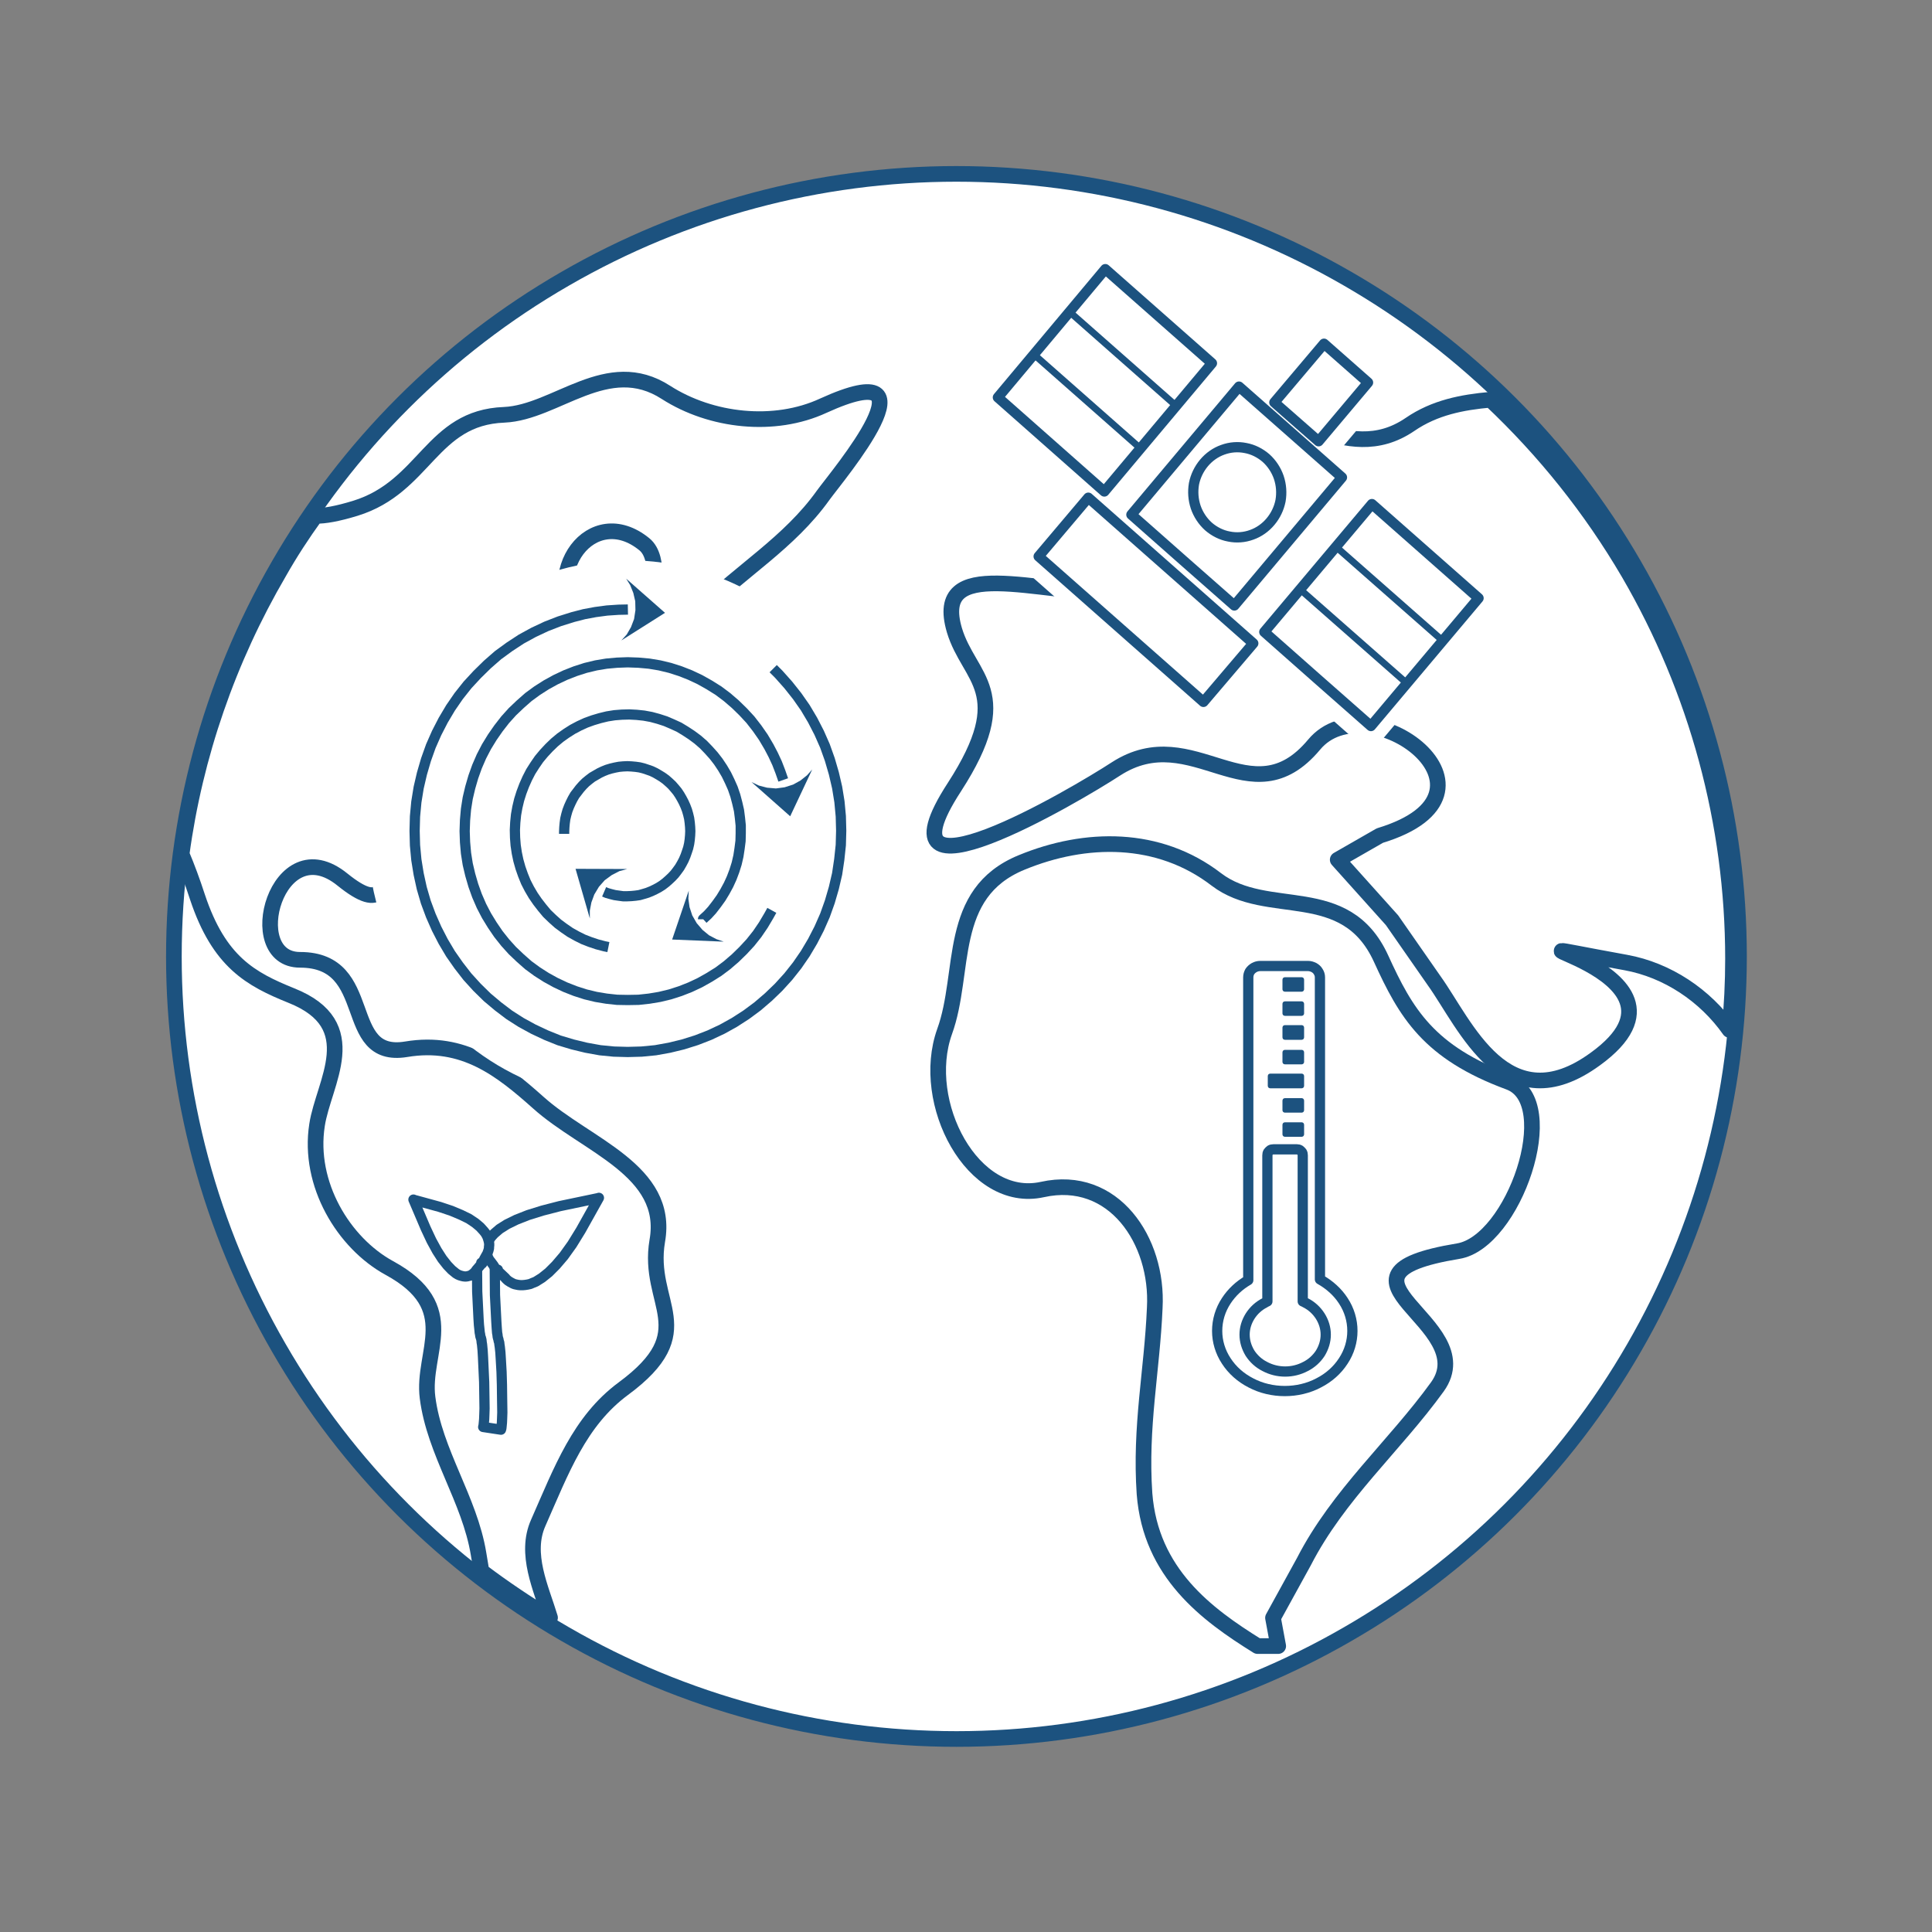 <?xml version="1.0" encoding="UTF-8"?>
<!DOCTYPE svg PUBLIC "-//W3C//DTD SVG 1.1//EN" "http://www.w3.org/Graphics/SVG/1.1/DTD/svg11.dtd">
<svg version="1.2" width="100mm" height="100mm" viewBox="0 0 10000 10000" preserveAspectRatio="xMidYMid" fill-rule="evenodd" stroke-width="28.222" stroke-linejoin="round" xmlns="http://www.w3.org/2000/svg" xmlns:ooo="http://xml.openoffice.org/svg/export" xmlns:xlink="http://www.w3.org/1999/xlink" xmlns:presentation="http://sun.com/xmlns/staroffice/presentation" xmlns:smil="http://www.w3.org/2001/SMIL20/" xmlns:anim="urn:oasis:names:tc:opendocument:xmlns:animation:1.0" xml:space="preserve">
 <rect x="0" y="0" width="10000" height="10000" fill="#808080" stroke="none"/>
 <defs class="ClipPathGroup">
  <clipPath id="presentation_clip_path" clipPathUnits="userSpaceOnUse">
   <rect x="0" y="0" width="10000" height="10000"/>
  </clipPath>
  <clipPath id="presentation_clip_path_shrink" clipPathUnits="userSpaceOnUse">
   <rect x="10" y="10" width="9980" height="9980"/>
  </clipPath>
 </defs>
 <defs class="TextShapeIndex">
  <g ooo:slide="id1" ooo:id-list="id3 id4 id5 id6 id7 id8 id9 id10 id11 id12 id13 id14 id15 id16 id17 id18 id19 id20 id21 id22 id23 id24 id25 id26 id27 id28 id29 id30 id31 id32 id33 id34 id35"/>
 </defs>
 <defs class="EmbeddedBulletChars">
  <g id="bullet-char-template-57356" transform="scale(0,-0)">
   <path d="M 580,1141 L 1163,571 580,0 -4,571 580,1141 Z"/>
  </g>
  <g id="bullet-char-template-57354" transform="scale(0,-0)">
   <path d="M 8,1128 L 1137,1128 1137,0 8,0 8,1128 Z"/>
  </g>
  <g id="bullet-char-template-10146" transform="scale(0,-0)">
   <path d="M 174,0 L 602,739 174,1481 1456,739 174,0 Z M 1358,739 L 309,1346 659,739 1358,739 Z"/>
  </g>
  <g id="bullet-char-template-10132" transform="scale(0,-0)">
   <path d="M 2015,739 L 1276,0 717,0 1260,543 174,543 174,936 1260,936 717,1481 1274,1481 2015,739 Z"/>
  </g>
  <g id="bullet-char-template-10007" transform="scale(0,-0)">
   <path d="M 0,-2 C -7,14 -16,27 -25,37 L 356,567 C 262,823 215,952 215,954 215,979 228,992 255,992 264,992 276,990 289,987 310,991 331,999 354,1012 L 381,999 492,748 772,1049 836,1024 860,1049 C 881,1039 901,1025 922,1006 886,937 835,863 770,784 769,783 710,716 594,584 L 774,223 C 774,196 753,168 711,139 L 727,119 C 717,90 699,76 672,76 641,76 570,178 457,381 L 164,-76 C 142,-110 111,-127 72,-127 30,-127 9,-110 8,-76 1,-67 -2,-52 -2,-32 -2,-23 -1,-13 0,-2 Z"/>
  </g>
  <g id="bullet-char-template-10004" transform="scale(0,-0)">
   <path d="M 285,-33 C 182,-33 111,30 74,156 52,228 41,333 41,471 41,549 55,616 82,672 116,743 169,778 240,778 293,778 328,747 346,684 L 369,508 C 377,444 397,411 428,410 L 1163,1116 C 1174,1127 1196,1133 1229,1133 1271,1133 1292,1118 1292,1087 L 1292,965 C 1292,929 1282,901 1262,881 L 442,47 C 390,-6 338,-33 285,-33 Z"/>
  </g>
  <g id="bullet-char-template-9679" transform="scale(0,-0)">
   <path d="M 813,0 C 632,0 489,54 383,161 276,268 223,411 223,592 223,773 276,916 383,1023 489,1130 632,1184 813,1184 992,1184 1136,1130 1245,1023 1353,916 1407,772 1407,592 1407,412 1353,268 1245,161 1136,54 992,0 813,0 Z"/>
  </g>
  <g id="bullet-char-template-8226" transform="scale(0,-0)">
   <path d="M 346,457 C 273,457 209,483 155,535 101,586 74,649 74,723 74,796 101,859 155,911 209,963 273,989 346,989 419,989 480,963 531,910 582,859 608,796 608,723 608,648 583,586 532,535 482,483 420,457 346,457 Z"/>
  </g>
  <g id="bullet-char-template-8211" transform="scale(0,-0)">
   <path d="M -4,459 L 1135,459 1135,606 -4,606 -4,459 Z"/>
  </g>
  <g id="bullet-char-template-61548" transform="scale(0,-0)">
   <path d="M 173,740 C 173,903 231,1043 346,1159 462,1274 601,1332 765,1332 928,1332 1067,1274 1183,1159 1299,1043 1357,903 1357,740 1357,577 1299,437 1183,322 1067,206 928,148 765,148 601,148 462,206 346,322 231,437 173,577 173,740 Z"/>
  </g>
 </defs>
 <g>
  <g id="id2" class="Master_Slide">
   <g id="bg-id2" class="Background"/>
   <g id="bo-id2" class="BackgroundObjects"/>
  </g>
 </g>
 <g class="SlideGroup">
  <g>
   <g id="container-id1">
    <g id="id1" class="Slide" clip-path="url(#presentation_clip_path)">
     <g class="Page">
      <g class="com.sun.star.drawing.CustomShape">
       <g id="id3">
        <rect class="BoundingBox" stroke="none" fill="none" x="859" y="859" width="8184" height="8184"/>
        <path fill="rgb(255,255,255)" stroke="none" d="M 9001,4951 C 9001,5662 8814,6360 8458,6976 8103,7592 7592,8103 6976,8458 6360,8814 5662,9001 4951,9001 4239,9001 3541,8814 2925,8458 2309,8103 1798,7592 1443,6976 1087,6360 900,5662 900,4951 900,4239 1087,3541 1443,2925 1798,2309 2309,1798 2925,1443 3541,1087 4239,900 4950,900 5662,900 6360,1087 6976,1443 7592,1798 8103,2309 8458,2925 8814,3541 9001,4239 9001,4950 L 9001,4951 Z"/>
        <path fill="none" stroke="rgb(28,82,127)" stroke-width="81" stroke-linejoin="round" d="M 9001,4951 C 9001,5662 8814,6360 8458,6976 8103,7592 7592,8103 6976,8458 6360,8814 5662,9001 4951,9001 4239,9001 3541,8814 2925,8458 2309,8103 1798,7592 1443,6976 1087,6360 900,5662 900,4951 900,4239 1087,3541 1443,2925 1798,2309 2309,1798 2925,1443 3541,1087 4239,900 4950,900 5662,900 6360,1087 6976,1443 7592,1798 8103,2309 8458,2925 8814,3541 9001,4239 9001,4950 L 9001,4951 Z"/>
       </g>
      </g>
      <g class="com.sun.star.drawing.ClosedBezierShape">
       <g id="id4">
        <rect class="BoundingBox" stroke="none" fill="none" x="4815" y="4328" width="3157" height="4234"/>
        <path fill="none" stroke="rgb(28,82,127)" stroke-width="81" stroke-linejoin="round" d="M 6509,8520 C 6245,8356 5956,8142 5924,7732 5900,7383 5963,7097 5977,6769 5996,6422 5764,6075 5395,6157 5034,6236 4758,5707 4889,5340 5001,5032 4897,4624 5288,4464 5618,4328 5997,4322 6296,4552 6561,4754 6963,4558 7148,4961 7277,5244 7394,5447 7811,5601 8086,5703 7834,6430 7547,6476 6776,6603 7677,6847 7440,7178 7218,7485 6927,7736 6749,8083 L 6589,8374 6616,8520 6509,8520 Z"/>
       </g>
      </g>
      <g class="com.sun.star.drawing.ClosedBezierShape">
       <g id="id5">
        <rect class="BoundingBox" stroke="none" fill="none" x="899" y="1924" width="3696" height="6491"/>
        <path fill="none" stroke="rgb(28,82,127)" stroke-width="81" stroke-linejoin="round" d="M 2492,8133 C 2487,8100 2481,8070 2477,8043 2431,7761 2249,7517 2213,7234 2182,6997 2391,6768 2015,6563 1779,6434 1593,6129 1641,5823 1674,5604 1892,5306 1508,5153 1298,5068 1134,4980 1022,4643 996,4563 969,4490 940,4421 1009,3910 1181,3413 1444,2963 1501,2862 1565,2764 1633,2670 1681,2671 1747,2659 1839,2631 2202,2519 2231,2161 2610,2147 2879,2135 3144,1835 3447,2031 3681,2181 4008,2217 4261,2100 4878,1819 4338,2457 4261,2563 4085,2810 3831,2957 3624,3164 3157,3629 3512,2961 3335,2817 3065,2597 2786,2964 3007,3257 3114,3401 3406,3997 2961,3812 2419,3582 2733,4251 2258,4136 1787,4019 2199,4896 1773,4553 1435,4278 1246,4968 1553,4968 1952,4968 1758,5487 2102,5431 2400,5381 2594,5536 2786,5707 3033,5929 3467,6057 3402,6423 3346,6752 3634,6887 3226,7188 2999,7356 2906,7610 2786,7882 2714,8043 2801,8221 2847,8373 2725,8299 2606,8219 2492,8133 Z"/>
       </g>
      </g>
      <g class="com.sun.star.drawing.ClosedBezierShape">
       <g id="id6">
        <rect class="BoundingBox" stroke="none" fill="none" x="4795" y="2028" width="4217" height="3607"/>
        <path fill="none" stroke="rgb(28,82,127)" stroke-width="81" stroke-linejoin="round" d="M 8430,2966 C 8783,3572 8970,4261 8970,4962 8970,5085 8964,5209 8952,5331 8826,5152 8630,5021 8415,4982 7471,4811 8904,5012 8258,5481 7795,5819 7585,5302 7423,5076 L 7205,4763 6924,4450 7142,4325 C 7871,4103 7078,3523 6802,3854 6472,4249 6177,3721 5776,3980 5569,4115 4504,4744 4940,4074 5260,3579 5016,3515 4940,3262 4824,2868 5363,3073 5807,3073 6245,3073 6016,2282 6336,2167 6657,2050 6959,2428 7298,2197 7426,2109 7569,2082 7715,2069 7995,2333 8235,2633 8430,2966 Z"/>
       </g>
      </g>
      <g class="Group">
       <g class="com.sun.star.drawing.CustomShape">
        <g id="id7">
         <rect class="BoundingBox" stroke="none" fill="none" x="1900" y="2900" width="2702" height="2802"/>
         <path fill="rgb(255,255,255)" stroke="none" d="M 4601,4301 C 4601,4546 4539,4788 4420,5001 4302,5214 4131,5390 3926,5513 3720,5636 3488,5701 3251,5701 3013,5701 2781,5636 2575,5513 2370,5390 2199,5214 2081,5001 1962,4788 1900,4546 1900,4301 1900,4055 1962,3813 2081,3600 2199,3387 2370,3211 2575,3088 2781,2965 3013,2900 3250,2900 3488,2900 3720,2965 3926,3088 4131,3211 4302,3387 4420,3600 4539,3813 4601,4055 4601,4300 L 4601,4301 Z"/>
        </g>
       </g>
       <g class="Group">
        <g class="com.sun.star.drawing.PolyLineShape">
         <g id="id8">
          <rect class="BoundingBox" stroke="none" fill="none" x="2378" y="3401" width="1827" height="1803"/>
          <path fill="none" stroke="rgb(28,82,127)" stroke-width="53" stroke-linejoin="round" d="M 3995,4712 L 3980,4739 3951,4788 3919,4835 3884,4879 3846,4920 3806,4959 3763,4996 3719,5029 3671,5059 3623,5086 3572,5110 3521,5130 3468,5147 3414,5160 3360,5169 3305,5175 3249,5176 3194,5175 3139,5169 3085,5160 3031,5147 2978,5130 2927,5110 2876,5086 2827,5059 2780,5029 2735,4996 2693,4959 2652,4920 2615,4879 2580,4835 2548,4788 2518,4739 2492,4689 2469,4636 2450,4583 2434,4528 2421,4473 2412,4416 2407,4359 2405,4302 2407,4245 2412,4188 2421,4131 2434,4076 2450,4021 2469,3968 2492,3915 2518,3865 2548,3816 2580,3770 2615,3725 2652,3684 2693,3645 2735,3608 2780,3575 2827,3545 2876,3518 2927,3494 2978,3474 3031,3457 3085,3444 3139,3435 3194,3430 3249,3428 3305,3430 3360,3435 3414,3444 3468,3457 3521,3474 3572,3494 3623,3518 3671,3545 3719,3575 3763,3608 3806,3645 3846,3684 3884,3725 3919,3770 3951,3816 3980,3865 4002,3907 4022,3950 4039,3994 4054,4037"/>
          <path fill="rgb(28,82,127)" stroke="none" d="M 4090,4225 L 4204,3983 4177,4013 4143,4040 4105,4061 4061,4075 4016,4081 3970,4077 3928,4066 3890,4048 4090,4225 Z"/>
         </g>
        </g>
        <g class="com.sun.star.drawing.PolyLineShape">
         <g id="id9">
          <rect class="BoundingBox" stroke="none" fill="none" x="2638" y="3671" width="1224" height="1259"/>
          <path fill="none" stroke="rgb(28,82,127)" stroke-width="53" stroke-linejoin="round" d="M 3149,4902 L 3129,4898 3091,4888 3055,4876 3019,4862 2985,4845 2951,4826 2919,4804 2888,4781 2859,4755 2831,4728 2806,4698 2782,4667 2760,4635 2740,4601 2722,4566 2707,4529 2694,4492 2683,4453 2675,4415 2669,4375 2666,4336 2665,4296 2667,4257 2671,4217 2678,4178 2687,4140 2699,4102 2713,4065 2729,4029 2747,3994 2768,3961 2790,3929 2815,3899 2842,3870 2870,3843 2900,3818 2931,3796 2964,3775 2998,3757 3033,3741 3069,3728 3106,3717 3143,3708 3181,3702 3219,3699 3257,3698 3295,3700 3333,3704 3371,3711 3408,3721 3445,3733 3480,3748 3515,3764 3548,3784 3580,3805 3611,3828 3641,3854 3668,3882 3694,3911 3718,3942 3740,3975 3760,4009 3777,4044 3793,4080 3806,4118 3816,4156 3825,4195 3830,4234 3834,4273 3834,4313 3833,4353 3828,4392 3822,4431 3813,4470 3801,4508 3787,4545 3771,4580 3752,4615 3732,4648 3709,4680 3685,4711 3663,4735 3639,4757 3639,4758"/>
          <path fill="rgb(28,82,127)" stroke="none" d="M 3479,4863 L 3746,4874 3708,4861 3670,4841 3636,4813 3606,4778 3583,4738 3569,4695 3563,4652 3565,4610 3479,4863 Z"/>
         </g>
        </g>
        <g class="com.sun.star.drawing.PolyLineShape">
         <g id="id10">
          <rect class="BoundingBox" stroke="none" fill="none" x="2893" y="3939" width="708" height="816"/>
          <path fill="none" stroke="rgb(28,82,127)" stroke-width="53" stroke-linejoin="round" d="M 2920,4316 L 2920,4304 2921,4282 2923,4260 2926,4238 2931,4217 2937,4196 2945,4175 2954,4155 2964,4135 2975,4116 2988,4099 3001,4082 3016,4065 3031,4050 3048,4036 3065,4023 3084,4012 3103,4001 3122,3992 3142,3984 3162,3978 3183,3973 3204,3969 3225,3967 3247,3966 3268,3967 3290,3969 3311,3972 3331,3977 3352,3984 3372,3991 3391,4000 3410,4011 3428,4022 3446,4035 3462,4049 3478,4064 3492,4080 3506,4097 3518,4115 3529,4134 3539,4153 3548,4173 3556,4194 3562,4215 3567,4236 3570,4258 3572,4280 3573,4302 3572,4324 3570,4346 3567,4367 3562,4389 3555,4410 3548,4430 3539,4451 3529,4470 3518,4489 3505,4507 3492,4524 3477,4540 3461,4555 3445,4569 3428,4582 3409,4594 3390,4604 3371,4613 3351,4621 3331,4627 3310,4633 3289,4636 3268,4638 3246,4639 3225,4639 3203,4636 3182,4633 3162,4628 3141,4622 3127,4616"/>
          <path fill="rgb(28,82,127)" stroke="none" d="M 2979,4497 L 3053,4754 3053,4713 3061,4671 3076,4630 3100,4590 3130,4556 3167,4529 3206,4509 3246,4498 2979,4497 Z"/>
         </g>
        </g>
        <g class="com.sun.star.drawing.PolyLineShape">
         <g id="id11">
          <rect class="BoundingBox" stroke="none" fill="none" x="2119" y="2995" width="2263" height="2478"/>
          <path fill="none" stroke="rgb(28,82,127)" stroke-width="53" stroke-linejoin="round" d="M 4002,3461 L 4031,3490 4080,3545 4126,3603 4168,3663 4206,3727 4240,3793 4270,3861 4295,3931 4316,4003 4333,4076 4345,4150 4352,4225 4354,4300 4352,4374 4344,4449 4333,4523 4316,4596 4295,4668 4270,4738 4240,4806 4206,4872 4168,4936 4126,4997 4080,5055 4030,5110 3977,5161 3921,5209 3863,5252 3801,5292 3738,5327 3672,5358 3605,5384 3535,5406 3465,5423 3393,5436 3321,5443 3249,5445 3177,5443 3106,5436 3034,5423 2964,5406 2894,5385 2827,5358 2761,5327 2697,5292 2636,5253 2578,5209 2522,5162 2469,5110 2419,5055 2374,4997 2332,4937 2294,4873 2260,4807 2230,4739 2204,4669 2183,4597 2167,4524 2155,4450 2148,4375 2146,4301 2148,4226 2155,4151 2167,4077 2184,4004 2205,3932 2230,3862 2260,3794 2294,3728 2332,3664 2374,3603 2420,3545 2470,3491 2523,3439 2578,3391 2637,3348 2698,3308 2762,3273 2828,3242 2895,3216 2965,3194 3023,3179 3082,3168 3142,3160 3202,3156 3250,3155"/>
          <path fill="rgb(28,82,127)" stroke="none" d="M 3442,3172 L 3241,2995 3262,3029 3278,3069 3288,3112 3289,3158 3282,3204 3266,3246 3244,3284 3216,3315 3442,3172 Z"/>
         </g>
        </g>
       </g>
      </g>
      <g class="Group">
       <g class="com.sun.star.drawing.ClosedBezierShape">
        <g id="id12">
         <rect class="BoundingBox" stroke="none" fill="none" x="6273" y="4973" width="755" height="2255"/>
         <path fill="rgb(255,255,255)" stroke="none" d="M 6953,7044 C 6922,7092 6878,7131 6825,7158 6772,7186 6711,7200 6650,7200 6589,7200 6528,7186 6475,7158 6422,7131 6378,7092 6347,7044 6316,6997 6300,6943 6300,6889 6300,6834 6316,6780 6347,6733 6375,6690 6414,6653 6461,6626 L 6461,5059 C 6461,5048 6464,5038 6469,5029 6475,5020 6483,5013 6492,5008 6501,5003 6512,5000 6523,5000 L 6770,5000 C 6781,5000 6791,5003 6801,5008 6810,5013 6818,5020 6823,5029 6829,5038 6832,5048 6832,5059 L 6832,6622 C 6882,6650 6924,6688 6953,6733 6984,6780 7000,6834 7000,6889 7000,6943 6984,6997 6953,7044 Z"/>
         <path fill="none" stroke="rgb(28,82,127)" stroke-width="53" stroke-linejoin="round" d="M 6953,7044 C 6922,7092 6878,7131 6825,7158 6772,7186 6711,7200 6650,7200 6589,7200 6528,7186 6475,7158 6422,7131 6378,7092 6347,7044 6316,6997 6300,6943 6300,6889 6300,6834 6316,6780 6347,6733 6375,6690 6414,6653 6461,6626 L 6461,5059 C 6461,5048 6464,5038 6469,5029 6475,5020 6483,5013 6492,5008 6501,5003 6512,5000 6523,5000 L 6770,5000 C 6781,5000 6791,5003 6801,5008 6810,5013 6818,5020 6823,5029 6829,5038 6832,5048 6832,5059 L 6832,6622 C 6882,6650 6924,6688 6953,6733 6984,6780 7000,6834 7000,6889 7000,6943 6984,6997 6953,7044 Z"/>
        </g>
       </g>
       <g class="com.sun.star.drawing.ClosedBezierShape">
        <g id="id13">
         <rect class="BoundingBox" stroke="none" fill="none" x="6415" y="5922" width="475" height="1205"/>
         <path fill="none" stroke="rgb(28,82,127)" stroke-width="53" stroke-linejoin="round" d="M 6862,6908 C 6862,6942 6852,6974 6834,7004 6815,7033 6789,7057 6757,7073 6725,7090 6689,7099 6652,7099 6615,7099 6579,7090 6547,7073 6515,7057 6489,7033 6470,7004 6452,6974 6442,6942 6442,6908 6442,6874 6452,6842 6470,6813 6489,6783 6515,6759 6547,6743 6551,6740 6556,6738 6560,6736 L 6560,5980 C 6560,5974 6561,5969 6564,5964 6567,5960 6571,5956 6575,5953 6580,5950 6585,5949 6591,5949 L 6713,5949 C 6718,5949 6723,5950 6728,5953 6732,5956 6736,5960 6739,5964 6742,5969 6743,5974 6743,5980 L 6743,6736 C 6748,6738 6752,6740 6757,6743 6789,6759 6815,6783 6834,6813 6852,6842 6862,6874 6862,6908 Z"/>
        </g>
       </g>
       <g class="com.sun.star.drawing.CustomShape">
        <g id="id14">
         <rect class="BoundingBox" stroke="none" fill="none" x="6637" y="5183" width="114" height="76"/>
         <path fill="rgb(28,82,127)" stroke="none" d="M 6650,5183 L 6651,5183 C 6648,5183 6646,5184 6644,5185 6642,5186 6641,5187 6640,5189 6639,5191 6638,5193 6638,5196 L 6638,5245 6638,5246 C 6638,5248 6639,5250 6640,5252 6641,5254 6642,5255 6644,5256 6646,5257 6648,5258 6651,5258 L 6737,5258 6738,5258 C 6740,5258 6742,5257 6744,5256 6746,5255 6747,5254 6748,5252 6749,5250 6750,5248 6750,5246 L 6750,5195 6750,5196 6750,5196 C 6750,5193 6749,5191 6748,5189 6747,5187 6746,5186 6744,5185 6742,5184 6740,5183 6738,5183 L 6650,5183 Z"/>
        </g>
       </g>
       <g class="com.sun.star.drawing.CustomShape">
        <g id="id15">
         <rect class="BoundingBox" stroke="none" fill="none" x="6637" y="5306" width="114" height="77"/>
         <path fill="rgb(28,82,127)" stroke="none" d="M 6650,5306 L 6651,5306 C 6648,5306 6646,5307 6644,5308 6642,5309 6641,5310 6640,5312 6639,5314 6638,5316 6638,5319 L 6638,5369 6638,5369 C 6638,5372 6639,5374 6640,5376 6641,5378 6642,5379 6644,5380 6646,5381 6648,5382 6651,5382 L 6737,5382 6737,5382 C 6740,5382 6742,5381 6744,5380 6746,5379 6747,5378 6748,5376 6749,5374 6750,5372 6750,5369 L 6750,5318 6750,5319 6750,5319 C 6750,5316 6749,5314 6748,5312 6747,5310 6746,5309 6744,5308 6742,5307 6740,5306 6737,5306 L 6650,5306 Z"/>
        </g>
       </g>
       <g class="com.sun.star.drawing.CustomShape">
        <g id="id16">
         <rect class="BoundingBox" stroke="none" fill="none" x="6637" y="5434" width="114" height="76"/>
         <path fill="rgb(28,82,127)" stroke="none" d="M 6650,5434 L 6651,5434 C 6648,5434 6646,5435 6644,5436 6642,5437 6641,5438 6640,5440 6639,5442 6638,5444 6638,5447 L 6638,5496 6638,5497 C 6638,5499 6639,5501 6640,5503 6641,5505 6642,5506 6644,5507 6646,5508 6648,5509 6651,5509 L 6737,5509 6738,5509 C 6740,5509 6742,5508 6744,5507 6746,5506 6747,5505 6748,5503 6749,5501 6750,5499 6750,5497 L 6750,5446 6750,5447 6750,5447 C 6750,5444 6749,5442 6748,5440 6747,5438 6746,5437 6744,5436 6742,5435 6740,5434 6738,5434 L 6650,5434 Z"/>
        </g>
       </g>
       <g class="com.sun.star.drawing.CustomShape">
        <g id="id17">
         <rect class="BoundingBox" stroke="none" fill="none" x="6562" y="5557" width="189" height="77"/>
         <path fill="rgb(28,82,127)" stroke="none" d="M 6574,5557 L 6575,5557 C 6572,5557 6570,5558 6568,5559 6566,5560 6565,5561 6564,5563 6563,5565 6562,5567 6562,5570 L 6562,5620 6562,5620 C 6562,5623 6563,5625 6564,5627 6565,5629 6566,5630 6568,5631 6570,5632 6572,5633 6575,5633 L 6737,5633 6737,5633 C 6740,5633 6742,5632 6744,5631 6746,5630 6747,5629 6748,5627 6749,5625 6750,5623 6750,5620 L 6750,5569 6750,5570 6750,5570 C 6750,5567 6749,5565 6748,5563 6747,5561 6746,5560 6744,5559 6742,5558 6740,5557 6737,5557 L 6574,5557 Z"/>
        </g>
       </g>
       <g class="com.sun.star.drawing.CustomShape">
        <g id="id18">
         <rect class="BoundingBox" stroke="none" fill="none" x="6637" y="5684" width="114" height="77"/>
         <path fill="rgb(28,82,127)" stroke="none" d="M 6650,5684 L 6651,5684 C 6648,5684 6646,5685 6644,5686 6642,5687 6641,5688 6640,5690 6639,5692 6638,5694 6638,5697 L 6638,5746 6638,5747 C 6638,5749 6639,5751 6640,5753 6641,5755 6642,5756 6644,5757 6646,5758 6648,5759 6651,5759 L 6737,5759 6738,5759 C 6740,5759 6742,5758 6744,5757 6746,5756 6747,5755 6748,5753 6749,5751 6750,5749 6750,5747 L 6750,5696 6750,5697 6750,5697 C 6750,5694 6749,5692 6748,5690 6747,5688 6746,5687 6744,5686 6742,5685 6740,5684 6738,5684 L 6650,5684 Z"/>
        </g>
       </g>
       <g class="com.sun.star.drawing.CustomShape">
        <g id="id19">
         <rect class="BoundingBox" stroke="none" fill="none" x="6637" y="5809" width="114" height="76"/>
         <path fill="rgb(28,82,127)" stroke="none" d="M 6650,5809 L 6651,5809 C 6648,5809 6646,5810 6644,5811 6642,5812 6641,5813 6640,5815 6639,5817 6638,5819 6638,5822 L 6638,5871 6638,5872 C 6638,5874 6639,5876 6640,5878 6641,5880 6642,5881 6644,5882 6646,5883 6648,5884 6651,5884 L 6737,5884 6738,5884 C 6740,5884 6742,5883 6744,5882 6746,5881 6747,5880 6748,5878 6749,5876 6750,5874 6750,5872 L 6750,5821 6750,5822 6750,5822 C 6750,5819 6749,5817 6748,5815 6747,5813 6746,5812 6744,5811 6742,5810 6740,5809 6738,5809 L 6650,5809 Z"/>
        </g>
       </g>
       <g class="com.sun.star.drawing.CustomShape">
        <g id="id20">
         <rect class="BoundingBox" stroke="none" fill="none" x="6637" y="5058" width="114" height="76"/>
         <path fill="rgb(28,82,127)" stroke="none" d="M 6650,5058 L 6651,5058 C 6648,5058 6646,5059 6644,5060 6642,5061 6641,5062 6640,5064 6639,5066 6638,5068 6638,5071 L 6638,5120 6638,5121 C 6638,5123 6639,5125 6640,5127 6641,5129 6642,5130 6644,5131 6646,5132 6648,5133 6651,5133 L 6737,5133 6738,5133 C 6740,5133 6742,5132 6744,5131 6746,5130 6747,5129 6748,5127 6749,5125 6750,5123 6750,5121 L 6750,5070 6750,5071 6750,5071 C 6750,5068 6749,5066 6748,5064 6747,5062 6746,5061 6744,5060 6742,5059 6740,5058 6738,5058 L 6650,5058 Z"/>
        </g>
       </g>
      </g>
      <g class="Group">
       <g class="Group">
        <g class="com.sun.star.drawing.CustomShape">
         <g id="id21">
          <rect class="BoundingBox" stroke="none" fill="none" x="6209" y="2241" width="513" height="524"/>
          <path fill="rgb(199,199,199)" stroke="none" d="M 6658,2673 C 6629,2708 6591,2734 6549,2749 6506,2764 6461,2767 6417,2759 6373,2750 6332,2730 6298,2700 6264,2670 6239,2632 6224,2588 6209,2545 6206,2499 6214,2454 6223,2409 6243,2367 6272,2332 6301,2298 6339,2271 6381,2256 6424,2241 6469,2238 6513,2247 6557,2255 6598,2275 6632,2305 6666,2335 6691,2374 6706,2417 6721,2460 6724,2507 6716,2552 6707,2597 6687,2639 6658,2673 L 6658,2673 Z"/>
         </g>
        </g>
        <g class="com.sun.star.drawing.PolyPolygonShape">
         <g id="id22">
          <rect class="BoundingBox" stroke="none" fill="none" x="5000" y="1213" width="2806" height="2688"/>
          <path fill="rgb(255,255,255)" stroke="none" d="M 5244,2899 L 5549,2539 5000,2056 5710,1213 6579,1978 6844,1663 7218,1995 6954,2308 7804,3057 7094,3900 6533,3406 6227,3767 5244,2899 Z"/>
         </g>
        </g>
       </g>
       <g class="Group">
        <g class="com.sun.star.drawing.CustomShape">
         <g id="id23">
          <rect class="BoundingBox" stroke="none" fill="none" x="5829" y="1974" width="1145" height="1188"/>
          <path fill="rgb(255,255,255)" stroke="none" d="M 6122,2899 L 5856,2664 6413,2001 6946,2471 6389,3134 6122,2899 Z"/>
          <path fill="none" stroke="rgb(28,82,127)" stroke-width="53" stroke-linejoin="round" d="M 6122,2899 L 5856,2664 6413,2001 6946,2471 6389,3134 6122,2899 Z"/>
         </g>
        </g>
        <g class="com.sun.star.drawing.CustomShape">
         <g id="id24">
          <rect class="BoundingBox" stroke="none" fill="none" x="6149" y="2288" width="511" height="521"/>
          <path fill="none" stroke="rgb(28,82,127)" stroke-width="53" stroke-linejoin="round" d="M 6576,2700 C 6550,2731 6516,2755 6479,2768 6441,2782 6400,2785 6361,2777 6322,2770 6285,2751 6255,2725 6225,2698 6202,2663 6189,2625 6176,2586 6173,2545 6180,2504 6188,2464 6206,2427 6232,2396 6258,2365 6292,2341 6329,2328 6367,2314 6408,2311 6447,2319 6486,2326 6523,2345 6553,2371 6583,2398 6606,2433 6619,2471 6632,2510 6635,2551 6628,2592 6620,2632 6602,2669 6576,2700 Z"/>
         </g>
        </g>
        <g class="com.sun.star.drawing.CustomShape">
         <g id="id25">
          <rect class="BoundingBox" stroke="none" fill="none" x="5349" y="2549" width="1166" height="1112"/>
          <path fill="rgb(255,255,255)" stroke="none" d="M 5803,3257 L 5376,2880 5633,2576 6487,3330 6229,3633 5803,3257 Z"/>
          <path fill="none" stroke="rgb(28,82,127)" stroke-width="53" stroke-linejoin="round" d="M 5803,3257 L 5376,2880 5633,2576 6487,3330 6229,3633 5803,3257 Z"/>
         </g>
        </g>
        <g class="com.sun.star.drawing.CustomShape">
         <g id="id26">
          <rect class="BoundingBox" stroke="none" fill="none" x="6569" y="1752" width="540" height="560"/>
          <path fill="rgb(255,255,255)" stroke="none" d="M 6711,2184 L 6596,2083 6853,1779 7081,1980 6825,2284 6711,2184 Z"/>
          <path fill="none" stroke="rgb(28,82,127)" stroke-width="53" stroke-linejoin="round" d="M 6711,2184 L 6596,2083 6853,1779 7081,1980 6825,2284 6711,2184 Z"/>
         </g>
        </g>
        <g class="com.sun.star.drawing.CustomShape">
         <g id="id27">
          <rect class="BoundingBox" stroke="none" fill="none" x="6517" y="2582" width="1164" height="1204"/>
          <path fill="rgb(255,255,255)" stroke="none" d="M 6820,3515 L 6544,3271 7101,2609 7653,3096 7096,3758 6820,3515 Z"/>
          <path fill="none" stroke="rgb(28,82,127)" stroke-width="53" stroke-linejoin="round" d="M 6820,3515 L 6544,3271 7101,2609 7653,3096 7096,3758 6820,3515 Z"/>
         </g>
        </g>
        <g class="com.sun.star.drawing.LineShape">
         <g id="id28">
          <rect class="BoundingBox" stroke="none" fill="none" x="6713" y="3034" width="588" height="522"/>
          <path fill="none" stroke="rgb(28,82,127)" stroke-width="35" stroke-linejoin="round" d="M 6731,3052 L 7282,3537"/>
         </g>
        </g>
        <g class="com.sun.star.drawing.LineShape">
         <g id="id29">
          <rect class="BoundingBox" stroke="none" fill="none" x="6898" y="2813" width="589" height="523"/>
          <path fill="none" stroke="rgb(28,82,127)" stroke-width="35" stroke-linejoin="round" d="M 6916,2831 L 7468,3317"/>
         </g>
        </g>
        <g class="com.sun.star.drawing.CustomShape">
         <g id="id30">
          <rect class="BoundingBox" stroke="none" fill="none" x="5138" y="1366" width="1163" height="1206"/>
          <path fill="rgb(255,255,255)" stroke="none" d="M 5440,2300 L 5165,2057 5721,1393 6273,1880 5716,2544 5440,2300 Z"/>
          <path fill="none" stroke="rgb(28,82,127)" stroke-width="53" stroke-linejoin="round" d="M 5440,2300 L 5165,2057 5721,1393 6273,1880 5716,2544 5440,2300 Z"/>
         </g>
        </g>
        <g class="com.sun.star.drawing.LineShape">
         <g id="id31">
          <rect class="BoundingBox" stroke="none" fill="none" x="5334" y="1817" width="588" height="523"/>
          <path fill="none" stroke="rgb(28,82,127)" stroke-width="35" stroke-linejoin="round" d="M 5352,1835 L 5903,2321"/>
         </g>
        </g>
        <g class="com.sun.star.drawing.LineShape">
         <g id="id32">
          <rect class="BoundingBox" stroke="none" fill="none" x="5519" y="1597" width="588" height="523"/>
          <path fill="none" stroke="rgb(28,82,127)" stroke-width="35" stroke-linejoin="round" d="M 5537,1615 L 6088,2101"/>
         </g>
        </g>
       </g>
      </g>
      <g class="Group">
       <g class="Group">
        <g class="com.sun.star.drawing.PolyPolygonShape">
         <g id="id33">
          <rect class="BoundingBox" stroke="none" fill="none" x="2442" y="6433" width="186" height="995"/>
          <path fill="rgb(255,255,255)" stroke="none" d="M 2567,6474 L 2565,6481 2564,6490 2563,6513 2562,6539 2561,6570 2562,6703 2569,6841 2571,6872 2573,6898 2575,6909 2576,6919 2578,6927 2579,6930 2580,6933 2581,6940 2584,6949 2585,6959 2587,6972 2590,7000 2592,7032 2596,7101 2598,7168 2599,7245 2600,7311 2599,7339 2598,7363 2596,7384 2595,7393 2593,7400 2501,7386 2503,7378 2504,7368 2506,7346 2507,7320 2508,7290 2506,7154 2500,7024 2498,6990 2495,6959 2493,6947 2492,6936 2490,6928 2489,6924 2488,6922 2486,6915 2485,6907 2483,6897 2482,6886 2479,6858 2477,6827 2470,6685 2469,6549 2470,6519 2470,6493 2471,6482 2472,6473 2474,6466 2474,6463 2475,6460 2567,6474 Z"/>
          <path fill="none" stroke="rgb(28,82,127)" stroke-width="53" stroke-linejoin="round" d="M 2567,6474 L 2565,6481 2564,6490 2563,6513 2562,6539 2561,6570 2562,6703 2569,6841 2571,6872 2573,6898 2575,6909 2576,6919 2578,6927 2579,6930 2580,6933 2581,6940 2584,6949 2585,6959 2587,6972 2590,7000 2592,7032 2596,7101 2598,7168 2599,7245 2600,7311 2599,7339 2598,7363 2596,7384 2595,7393 2593,7400 2501,7386 2503,7378 2504,7368 2506,7346 2507,7320 2508,7290 2506,7154 2500,7024 2498,6990 2495,6959 2493,6947 2492,6936 2490,6928 2489,6924 2488,6922 2486,6915 2485,6907 2483,6897 2482,6886 2479,6858 2477,6827 2470,6685 2469,6549 2470,6519 2470,6493 2471,6482 2472,6473 2474,6466 2474,6463 2475,6460 2567,6474 Z"/>
         </g>
        </g>
        <g class="Group">
         <g class="com.sun.star.drawing.PolyPolygonShape">
          <g id="id34">
           <rect class="BoundingBox" stroke="none" fill="none" x="2490" y="6173" width="638" height="507"/>
           <path fill="rgb(255,255,255)" stroke="none" d="M 2897,6243 L 3098,6201 3094,6204 3100,6200 3006,6368 2961,6441 2918,6501 2877,6549 2840,6586 2805,6614 2773,6634 2758,6640 2744,6646 2730,6649 2717,6651 2705,6652 2694,6652 2683,6651 2673,6649 2664,6647 2656,6644 2641,6636 2630,6629 2622,6622 2617,6617 2616,6615 2597,6597 2583,6584 2577,6579 2575,6577 2573,6576 2573,6576 2573,6576 2573,6576 2574,6575 2577,6572 2576,6573 2572,6575 2571,6576 2570,6576 2570,6576 2570,6576 2570,6574 2568,6572 2564,6565 2554,6549 2539,6529 2537,6527 2533,6521 2528,6513 2523,6500 2518,6486 2517,6478 2517,6469 2517,6460 2518,6450 2521,6440 2525,6430 2531,6419 2538,6408 2547,6397 2558,6385 2586,6361 2624,6337 2673,6313 2734,6289 2808,6266 2897,6243 Z"/>
           <path fill="none" stroke="rgb(28,82,127)" stroke-width="53" stroke-linejoin="round" d="M 2897,6243 L 3098,6201 3094,6204 3100,6200 3006,6368 2961,6441 2918,6501 2877,6549 2840,6586 2805,6614 2773,6634 2758,6640 2744,6646 2730,6649 2717,6651 2705,6652 2694,6652 2683,6651 2673,6649 2664,6647 2656,6644 2641,6636 2630,6629 2622,6622 2617,6617 2616,6615 2597,6597 2583,6584 2577,6579 2575,6577 2573,6576 2573,6576 2573,6576 2573,6576 2574,6575 2577,6572 2576,6573 2572,6575 2571,6576 2570,6576 2570,6576 2570,6576 2570,6574 2568,6572 2564,6565 2554,6549 2539,6529 2537,6527 2533,6521 2528,6513 2523,6500 2518,6486 2517,6478 2517,6469 2517,6460 2518,6450 2521,6440 2525,6430 2531,6419 2538,6408 2547,6397 2558,6385 2586,6361 2624,6337 2673,6313 2734,6289 2808,6266 2897,6243 Z"/>
          </g>
         </g>
        </g>
        <g class="Group">
         <g class="com.sun.star.drawing.PolyPolygonShape">
          <g id="id35">
           <rect class="BoundingBox" stroke="none" fill="none" x="2113" y="6182" width="447" height="453"/>
           <path fill="rgb(255,255,255)" stroke="none" d="M 2276,6247 L 2141,6210 2144,6213 2140,6209 2203,6357 2233,6421 2262,6474 2289,6516 2315,6549 2338,6573 2360,6591 2370,6597 2379,6601 2389,6604 2397,6606 2405,6607 2413,6607 2420,6606 2427,6604 2433,6603 2438,6600 2448,6593 2456,6586 2461,6580 2464,6576 2465,6574 2478,6559 2488,6547 2491,6542 2493,6541 2494,6540 2494,6540 2494,6540 2494,6540 2493,6539 2491,6536 2492,6537 2495,6539 2496,6540 2496,6540 2496,6540 2496,6540 2496,6538 2497,6536 2500,6531 2507,6516 2517,6498 2518,6496 2521,6492 2524,6484 2528,6473 2531,6461 2531,6454 2532,6446 2532,6438 2531,6430 2529,6421 2526,6411 2523,6402 2518,6392 2512,6382 2504,6372 2485,6351 2460,6330 2427,6308 2386,6288 2336,6267 2276,6247 Z"/>
           <path fill="none" stroke="rgb(28,82,127)" stroke-width="53" stroke-linejoin="round" d="M 2276,6247 L 2141,6210 2144,6213 2140,6209 2203,6357 2233,6421 2262,6474 2289,6516 2315,6549 2338,6573 2360,6591 2370,6597 2379,6601 2389,6604 2397,6606 2405,6607 2413,6607 2420,6606 2427,6604 2433,6603 2438,6600 2448,6593 2456,6586 2461,6580 2464,6576 2465,6574 2478,6559 2488,6547 2491,6542 2493,6541 2494,6540 2494,6540 2494,6540 2494,6540 2493,6539 2491,6536 2492,6537 2495,6539 2496,6540 2496,6540 2496,6540 2496,6540 2496,6538 2497,6536 2500,6531 2507,6516 2517,6498 2518,6496 2521,6492 2524,6484 2528,6473 2531,6461 2531,6454 2532,6446 2532,6438 2531,6430 2529,6421 2526,6411 2523,6402 2518,6392 2512,6382 2504,6372 2485,6351 2460,6330 2427,6308 2386,6288 2336,6267 2276,6247 Z"/>
          </g>
         </g>
        </g>
       </g>
      </g>
     </g>
    </g>
   </g>
  </g>
 </g>
</svg>